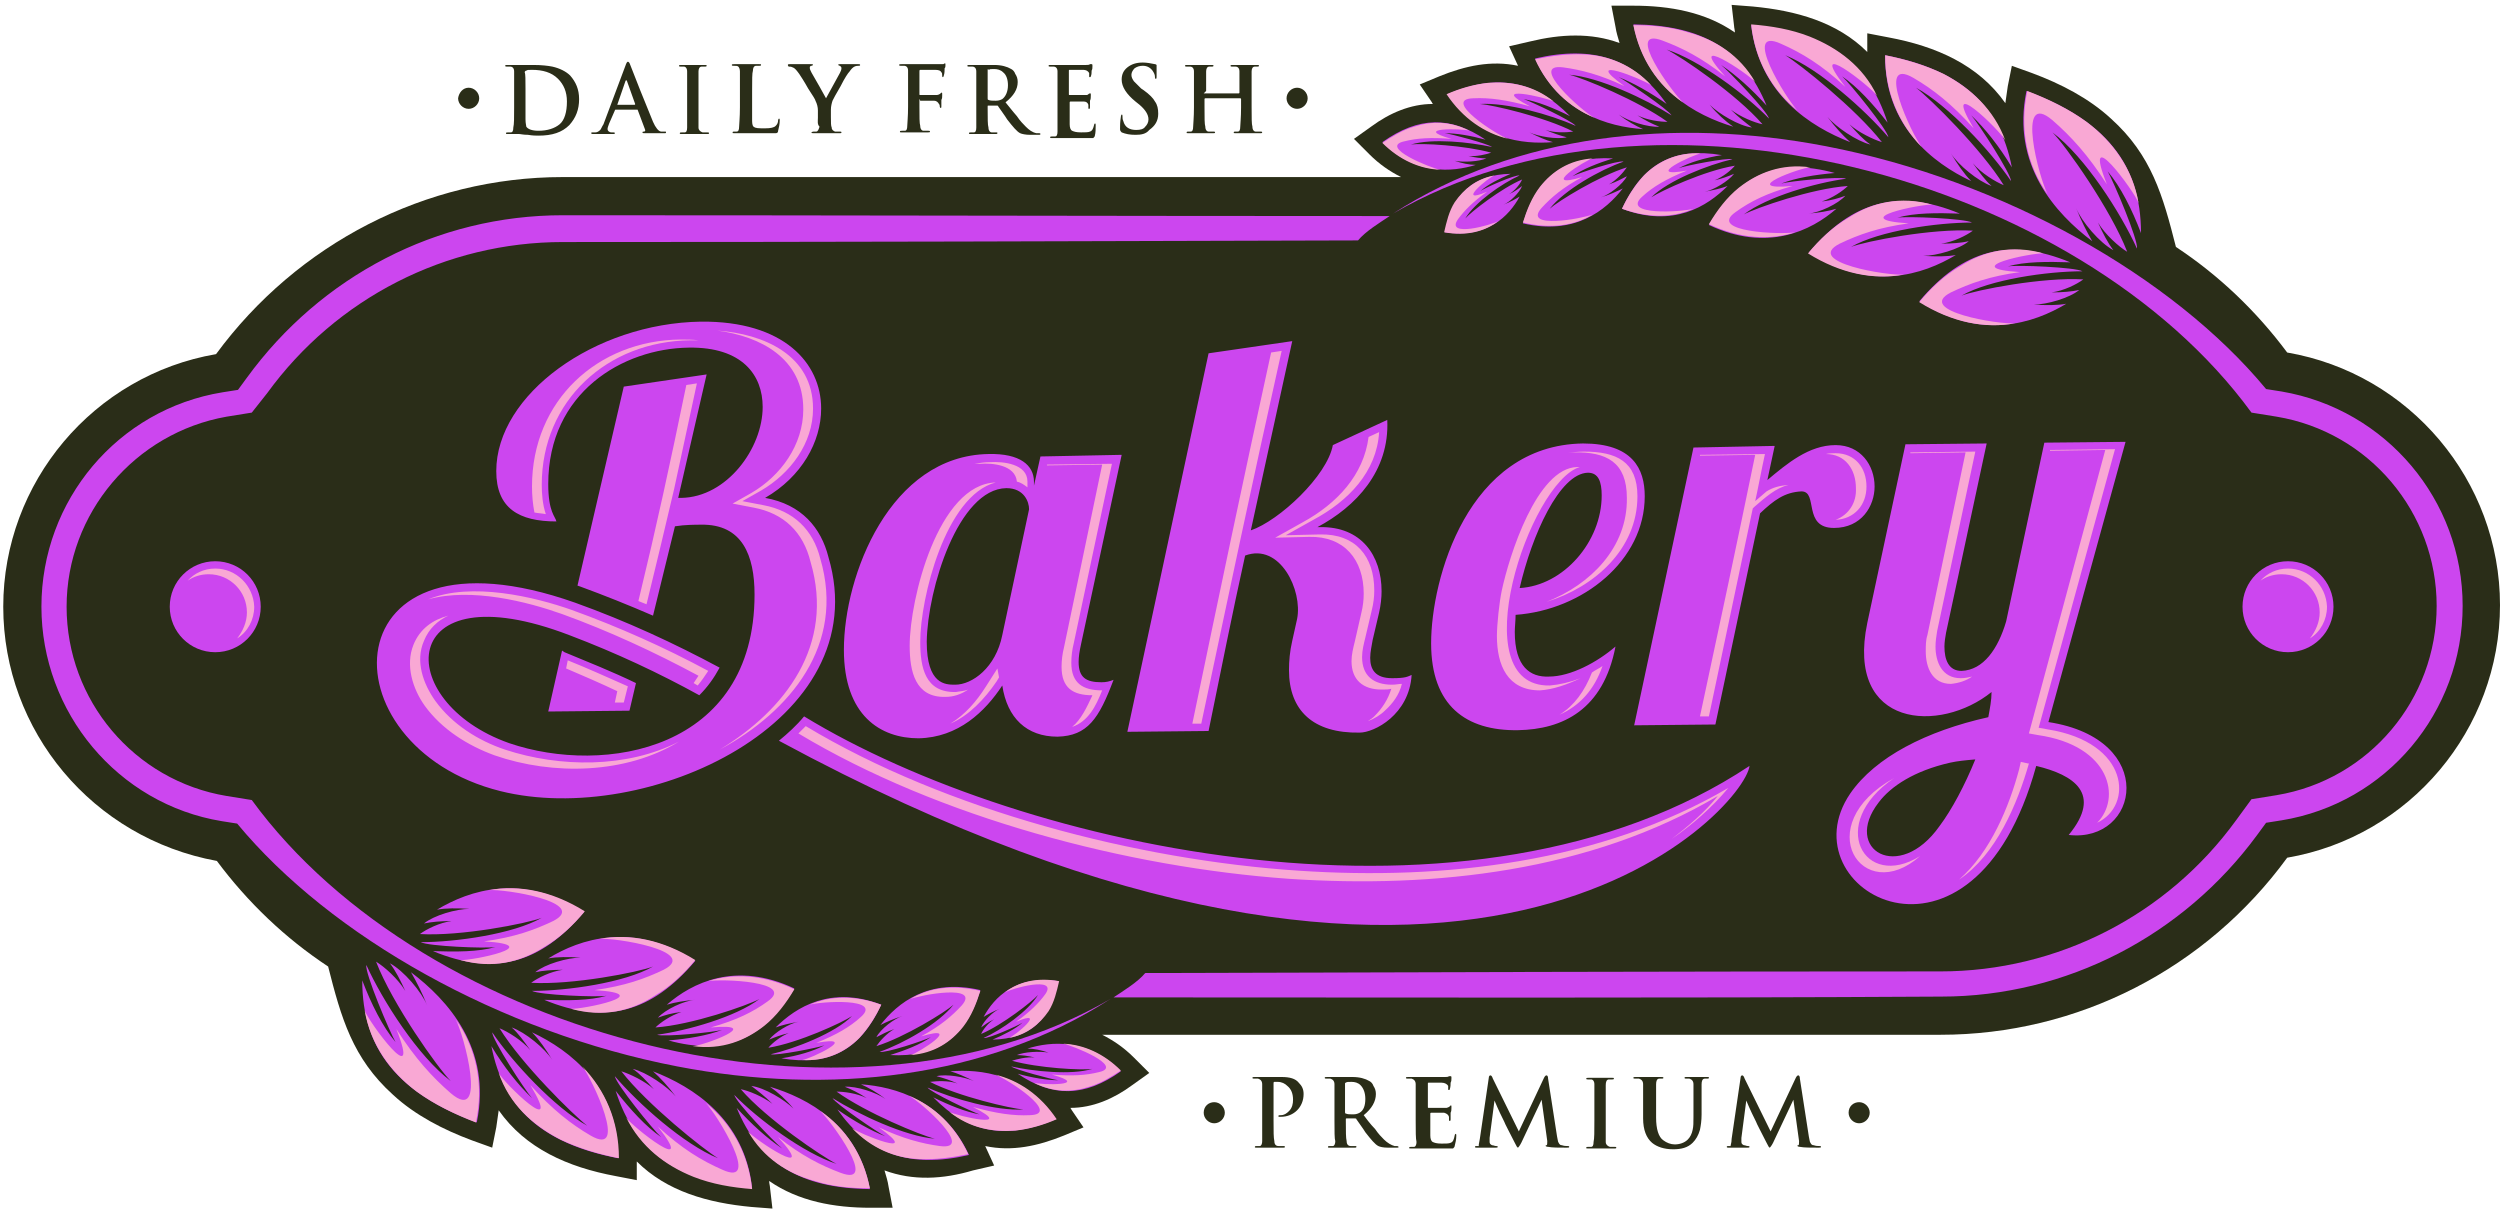 <?xml version="1.0" encoding="utf-8"?>
<!-- Generator: Adobe Illustrator 25.2.0, SVG Export Plug-In . SVG Version: 6.00 Build 0)  -->
<svg version="1.1" id="Layer_1" xmlns="http://www.w3.org/2000/svg" xmlns:xlink="http://www.w3.org/1999/xlink" x="0px" y="0px"
	 viewBox="0 0 307.8 149.4" style="enable-background:new 0 0 307.8 149.4;" xml:space="preserve">
<style type="text/css">
	.st0{fill-rule:evenodd;clip-rule:evenodd;fill:#2A2D18;}
	.st1{fill-rule:evenodd;clip-rule:evenodd;fill:#CC46EF;}
	.st2{fill-rule:evenodd;clip-rule:evenodd;fill:#F9A8D4;}
	.st3{fill:#2A2D18;}
</style>
<g>
	<path class="st0" d="M108.9,144.1c0.2,0.7,0.4,1.3,0.5,2l0.5,2.6l-2.7,0c-4.5,0-8.9-0.8-12.5-3.3c0,0.3,0.1,0.6,0.1,0.8l0.3,2.6
		l-2.6-0.2c-5.3-0.5-10.4-1.9-14.1-5.6l0,2.3l-2.6-0.5c-5.9-1.1-11.1-3.4-14.4-8.1c-0.1,0.7-0.2,1.4-0.3,2.1l-0.5,2.5l-2.5-0.9
		c-3.5-1.3-7-3.1-9.7-5.6c-5-4.5-6.4-9.5-8-15.8c-5.3-3.5-9.9-7.9-13.7-13C11.4,103.2,0.4,90,0.4,74.7c0-15.3,11.1-28.5,26.2-31.1
		c10-13.6,25.8-21.8,42.7-21.8c34.4,0,68.8,0,103.2,0c-1.4-0.7-2.7-1.6-3.9-2.8l-1.9-1.9l2.1-1.5c2.3-1.7,4.9-2.8,7.6-2.8
		c0-0.1-0.1-0.1-0.1-0.2l-1.5-2.2l2.4-1c3.2-1.3,6.4-2,9.7-1.3c0,0,0,0,0,0l-1.1-2.4l2.6-0.6c3.7-0.9,7.5-1.1,11,0.2
		c-0.2-0.7-0.4-1.3-0.5-2l-0.5-2.6l2.7,0c4.5,0,8.9,0.8,12.5,3.3c0-0.3-0.1-0.6-0.1-0.8l-0.3-2.6l2.6,0.2c5.3,0.5,10.4,1.9,14.1,5.6
		l0-2.3l2.6,0.5c5.9,1.1,11.1,3.4,14.4,8.1c0.1-0.7,0.2-1.4,0.3-2.1l0.5-2.5l2.5,0.9c3.5,1.3,7,3.1,9.7,5.6c5,4.5,6.4,9.5,8,15.8
		c5.3,3.5,9.9,7.9,13.7,13c15.1,2.6,26.2,15.8,26.2,31.1c0,15.3-11.1,28.5-26.2,31.1c-10,13.7-25.8,21.8-42.7,21.8
		c-34.4,0-68.8,0-103.2,0c1.4,0.7,2.7,1.6,3.9,2.8l1.9,1.9l-2.1,1.5c-2.3,1.7-4.9,2.8-7.6,2.8c0,0.1,0.1,0.1,0.1,0.2l1.5,2.2l-2.4,1
		c-3.2,1.3-6.4,2-9.7,1.3c0,0,0,0,0,0l1.1,2.4l-2.6,0.6C116.1,145.2,112.4,145.4,108.9,144.1"/>
	<path class="st1" d="M222.7,31.1c5.4-6.4,11.1-7.9,18.6-4.8c-2.8-0.1-5.6-0.1-7.7,0.5c1.2-0.2,8.3,0.1,9.2,0.6
		c-4.3,0-11.4,1-14.9,3c1.8-0.7,10-2.3,15-2c-0.8,0.6-2.4,1.4-3.9,1.6c1.3,0,2.5-0.1,3.4-0.3c-1.2,1-4,1.8-5.6,1.8
		c1.5,0.1,2.9,0.1,4-0.1C236.8,33.8,230.3,36,222.7,31.1 M210.4,27.7c3.8-6.3,8.6-8.3,15.5-6.4c-2.4,0.2-4.8,0.6-6.6,1.3
		c1-0.3,7.2-0.9,8-0.6c-3.7,0.5-9.7,2.2-12.6,4.4c1.5-0.8,8.4-3.2,12.8-3.5c-0.6,0.6-1.9,1.5-3.2,1.9c1.1-0.1,2.1-0.4,2.9-0.7
		c-0.9,1-3.2,2.1-4.6,2.2c1.3-0.1,2.5-0.3,3.5-0.6C223,28.4,217.6,31.1,210.4,27.7z M199.7,25.7c2.6-5.6,6.4-7.6,12.3-6.6
		c-2,0.3-4,0.9-5.3,1.6c0.8-0.3,5.9-1.3,6.6-1.1c-3,0.7-7.9,2.6-10,4.7c1.2-0.8,6.6-3.3,10.3-3.9c-0.5,0.6-1.5,1.4-2.5,1.8
		c0.9-0.2,1.7-0.5,2.4-0.8c-0.7,0.9-2.5,2-3.6,2.2c1.1-0.2,2-0.4,2.8-0.7C210.2,25.4,206,28.1,199.7,25.7z M187.5,27.5
		c1.8-5.9,5.3-8.3,11.1-8c-1.9,0.6-3.7,1.3-5,2.2c0.8-0.4,5.6-2,6.3-1.8c-2.9,1-7.3,3.5-9.1,5.8c1-0.9,6-4,9.5-5.1
		c-0.4,0.6-1.3,1.6-2.2,2.1c0.9-0.3,1.6-0.7,2.2-1c-0.5,1-2.2,2.3-3.2,2.6c1-0.3,1.9-0.7,2.7-1.1C197.7,25.9,193.9,29,187.5,27.5z
		 M177.9,28.6c1-4.8,3.5-7.1,8.1-7.2c-1.4,0.6-2.8,1.3-3.7,2.1c0.6-0.4,4.2-2,4.8-1.9c-2.2,1-5.5,3.3-6.7,5.3c0.7-0.8,4.4-3.7,7-4.8
		c-0.2,0.5-0.9,1.4-1.6,1.8c0.7-0.3,1.2-0.7,1.6-1c-0.3,0.8-1.5,2-2.3,2.3c0.8-0.3,1.5-0.7,2-1C185.8,26.6,183.1,29.4,177.9,28.6z
		 M170.2,17.5c4.5-3.2,8.4-3.2,12.7-0.3c-1.8-0.5-3.6-0.8-5-0.8c0.8,0.1,5.3,1.3,5.8,1.7c-2.7-0.6-7.4-1.1-10-0.3
		c1.3-0.2,6.7,0.1,9.9,1c-0.6,0.2-1.8,0.5-2.8,0.4c0.8,0.2,1.6,0.3,2.2,0.3c-0.9,0.4-2.8,0.5-3.9,0.3c0.9,0.3,1.8,0.5,2.6,0.5
		C178.8,21.2,174.3,21.6,170.2,17.5z M178.2,11.6c6.1-2.6,10.8-1.7,15.1,2.7c-2-1-4-1.8-5.7-2.1c0.9,0.3,6,2.7,6.4,3.3
		c-3.1-1.4-8.5-2.9-11.8-2.7c1.5,0.1,8,1.6,11.5,3.4c-0.8,0.1-2.2,0.2-3.4-0.2c0.9,0.4,1.8,0.7,2.6,0.9c-1.2,0.3-3.5-0.1-4.6-0.6
		c1,0.5,2.1,1,2.9,1.2C187.5,17.8,182,17.2,178.2,11.6z M189,7.2c7.3-1.7,12.3,0.1,16.2,5.6c-2-1.4-4.1-2.6-5.9-3.3
		c1,0.5,6.1,4,6.5,4.7c-3.2-2-8.9-4.7-12.6-5c1.7,0.4,8.5,3.2,12.1,5.8c-0.9,0-2.5-0.2-3.7-0.8c0.9,0.6,1.9,1.1,2.7,1.4
		c-1.4,0.1-3.9-0.7-5-1.5c1,0.8,2.1,1.4,3,1.8C198,15.6,192,13.9,189,7.2z M201.1,3c8.6,0.1,13.6,3.2,16.4,10c-1.8-2-3.8-3.8-5.6-5
		c1,0.8,5.7,5.7,5.9,6.6c-2.9-3-8.6-7.2-12.6-8.5c1.8,0.9,8.6,5.5,11.8,9.2c-1-0.2-2.7-0.9-3.9-1.8c0.9,0.9,1.8,1.6,2.6,2.2
		c-1.6-0.2-4.1-1.7-5.2-2.8c0.9,1.1,1.9,2,2.9,2.7C208.8,14.2,202.7,11,201.1,3z M215.6,3.1c9.2,0.8,14.4,4.5,16.8,12
		c-1.8-2.3-3.7-4.4-5.6-5.7c1,0.9,5.6,6.6,5.7,7.5c-2.9-3.4-8.5-8.4-12.7-10.1c1.8,1.1,8.7,6.6,11.9,10.7c-1-0.3-2.9-1.2-4-2.2
		c0.9,1,1.7,1.9,2.6,2.5c-1.7-0.4-4.3-2.2-5.3-3.4c0.9,1.2,1.9,2.3,2.8,3.1C222.9,15.6,216.6,11.6,215.6,3.1z M232.1,6.8
		c9.3,1.8,14.1,6.1,15.6,13.8c-1.5-2.5-3.3-4.8-5-6.4c0.9,1,4.9,7.2,4.9,8.1c-2.5-3.7-7.7-9.3-11.7-11.5c1.7,1.3,8.1,7.6,10.8,12
		c-1-0.4-2.8-1.5-3.8-2.7c0.8,1.1,1.5,2.1,2.3,2.8c-1.7-0.6-4.1-2.6-5-4c0.8,1.3,1.6,2.5,2.5,3.4C238,20.1,232,15.5,232.1,6.8z
		 M249.5,11.2c9.7,3.6,14.1,9,14.1,17.5c-1.1-2.9-2.5-5.7-4.1-7.6c0.7,1.2,3.8,8.5,3.6,9.5c-2-4.4-6.4-11.3-10.4-14.3
		c1.6,1.6,7.2,9.5,9.2,14.7c-1-0.6-2.7-2.1-3.6-3.6c0.6,1.3,1.2,2.5,1.9,3.4c-1.7-0.9-3.9-3.5-4.6-5.2c0.6,1.5,1.3,2.9,2,4.1
		C253.1,26.3,247.6,20.3,249.5,11.2z M236.3,37.1c5.4-6.4,11.1-7.9,18.6-4.8c-2.8-0.1-5.6-0.1-7.7,0.5c1.2-0.2,8.3,0.1,9.2,0.6
		c-4.3,0-11.4,1-14.9,3c1.8-0.7,10-2.3,15-2c-0.8,0.6-2.4,1.4-3.9,1.6c1.3,0,2.5-0.1,3.4-0.3c-1.2,1-4,1.8-5.6,1.8
		c1.5,0.1,2.9,0.1,4-0.1C250.4,39.8,243.9,42,236.3,37.1z"/>
	<path class="st2" d="M231.1,11.8c-0.7-1.1-8.9-7.5-3.9-1.1c-2.9-2.7-5.4-4.2-7.9-5.3c-5-2.3,0.7,6.9,2,8.2
		c-3.1-2.5-5.2-6.1-5.7-10.6c2.5,0.2,4.9,0.6,7.2,1.5C226.3,5.9,229.4,8.2,231.1,11.8 M216.1,10.1c-0.8-1-8.8-6.3-3.7-0.7
		c-2.9-2.3-5.3-3.5-7.7-4.4c-4.8-1.8,1.2,6.4,2.5,7.6c-3.1-2.1-5.3-5.4-6.1-9.5c2.3,0,4.6,0.2,6.8,0.9
		C211.2,4.9,214.2,6.8,216.1,10.1z M203.3,10.5c-0.9-0.7-8.9-3.9-3.3,0.1c-3-1.4-5.3-2-7.5-2.3c-4.5-0.6,2.4,5.5,3.8,6.2
		c-3.1-1.3-5.7-3.7-7.3-7.2c1.9-0.4,4-0.7,6-0.6C198,6.8,201,8,203.3,10.5z M191.3,12.5c-0.9-0.5-8.4-2.2-2.9,0.6
		c-2.9-0.8-5-1.1-7-1c-4,0.1,3,4.6,4.3,5c-2.9-0.7-5.6-2.5-7.6-5.5c1.6-0.7,3.3-1.2,5.1-1.4C186,10,188.8,10.5,191.3,12.5z
		 M180.9,16.1c-0.8-0.3-7.2-0.4-2.2,1c-2.5-0.2-4.2-0.1-5.8,0.3c-3.2,0.7,3.3,3.3,4.4,3.5c-2.5-0.1-5-1.2-7.1-3.3
		c1.2-0.8,2.5-1.6,3.9-2C176.2,14.9,178.6,14.9,180.9,16.1z M184,21.6c-0.7,0.2-4.9,3.7-0.9,2c-1.7,1.2-2.8,2.3-3.6,3.4
		c-1.6,2.3,4.2,0.7,5,0.2c-1.7,1.3-3.9,1.9-6.7,1.4c0.3-1.3,0.6-2.6,1.3-3.7C180.2,23.3,181.8,22,184,21.6z M196.1,19.5
		c-0.9,0.2-6.7,3.9-1.3,2.3c-2.4,1.3-3.8,2.5-5,3.8c-2.4,2.7,5.1,1.3,6.3,0.8c-2.3,1.4-5.2,1.8-8.6,1c0.5-1.6,1.1-3.1,2.1-4.4
		C191.1,21.1,193.2,19.7,196.1,19.5z M209.4,18.9c-0.9,0.1-7.3,3.1-1.7,2.1c-2.5,1-4.2,2-5.5,3.2c-2.7,2.4,5,1.9,6.3,1.5
		c-2.5,1.1-5.5,1.2-8.8,0c0.7-1.5,1.6-2.9,2.7-4.1C204.1,19.9,206.5,18.7,209.4,18.9z M222.9,20.6c-1.1,0-9.1,2.9-2.2,2.3
		c-3.2,0.9-5.2,1.9-7,3.2c-3.6,2.5,5.8,2.8,7.3,2.5c-3.1,1-6.8,0.8-10.6-1c1-1.7,2.2-3.3,3.7-4.5C216.4,21.3,219.3,20.1,222.9,20.6z
		 M237.9,25.2c-1.3-0.1-10.8,1.8-2.9,2.3c-3.7,0.5-6.2,1.4-8.5,2.5c-4.5,2.3,6.1,4,7.9,3.8c-3.7,0.7-7.8-0.1-11.8-2.6
		c1.4-1.7,3.1-3.3,5-4.4C230.5,24.9,234,24.1,237.9,25.2z M251.6,31.2c-1.3-0.1-10.8,1.8-2.9,2.3c-3.7,0.5-6.2,1.4-8.5,2.5
		c-4.5,2.3,6.1,4,7.9,3.8c-3.7,0.7-7.8-0.1-11.8-2.6c1.4-1.7,3.1-3.3,5-4.4C244.2,30.9,247.7,30.1,251.6,31.2z M263.3,25
		c-0.4-1.3-7.1-10.4-3.9-2.3c-2.3-3.6-4.4-5.9-6.7-7.9c-4.6-3.9-1.6,7.3-0.6,9.1c-2.5-3.5-3.5-7.9-2.5-12.7c2.6,1,5.1,2.2,7.3,3.8
		C260.1,17.4,262.6,20.8,263.3,25z M246.9,17.3c-0.6-1.2-8.1-8.5-3.9-1.5c-2.7-3-5-4.8-7.4-6.2c-4.8-2.8-0.2,7,1,8.5
		c-2.8-2.9-4.5-6.7-4.5-11.3c2.5,0.5,4.9,1.2,7.2,2.3C242.7,10.9,245.5,13.5,246.9,17.3z"/>
	<path class="st1" d="M69.2,80.1l-1.7,7.5l10-0.1l0.8-3.4c-2.9-1.4-5.9-2.6-8.8-3.8L69.2,80.1z M99,88.2
		c26.9,16.4,82.5,28.6,116.4,6.1c-0.6,5.3-34,43.1-119.5-3.1C97,90.3,98.1,89.3,99,88.2z M123.9,60.1c2.2,0,2.8,1.7,2.8,2.6
		l-3.3,15.5c-0.8,4-3.7,6.1-5.8,6.1c-1.2,0-3.5,0-3.5-5.3C114.2,72.5,118,60.2,123.9,60.1z M128.1,56.2l-0.8,3.6v-0.5
		c0-2-1.7-3.5-5.6-3.4c-12.1,0.2-17.8,14.9-17.8,24.1c0,8.1,4.5,10.9,9.2,10.9c4.9-0.1,8.2-3.3,10.3-6.5c0.6,4,3,6.3,6.8,6.3
		c3.7-0.1,5.1-2.2,6.9-7c-0.5,0.2-0.9,0.3-1.5,0.3c-1.9,0-2.8-0.6-2.8-2.5c0-0.6,0.1-1.3,0.3-2.2l5-23.3L128.1,56.2z M197.2,61
		c0,5.7-4.7,11.1-10.1,11.4c1.5-6.5,4.9-14.1,8.4-14.2C196.8,58.2,197.2,59.3,197.2,61z M186.5,77.8c0-0.6,0.1-1.4,0.1-2.1
		c8.3-0.6,15.9-6.7,15.9-14.6c0-3.4-1.5-6.5-7.6-6.5c-14.2,0.2-18.7,16.7-18.7,24.6c0,7.7,4.3,10.8,10.7,10.7
		c5.5-0.1,10.5-2.5,12-10.3c-2.2,1.9-5.5,3.7-8.2,3.7C188.4,83.4,186.5,82.1,186.5,77.8z M208.5,55.1l-7.3,34.2l10-0.1l5.5-26
		c1.7-1.6,3-2.6,5.1-2.7c2.1,0,0.1,4.5,4,4.5c3.4,0,5-2.7,5-5.1c0-2.6-1.7-5.1-4.8-5.1c-3.3,0-6,2.3-8.4,4.3l0.9-4.2L208.5,55.1z
		 M243.2,93.5c-1.3,3.2-2.9,6.2-4.4,8.2c-5,7.1-12,2.9-7.5-2.9c1.5-2,4.4-3.9,8.8-4.9C241,93.7,242,93.6,243.2,93.5z M234.6,54.7
		l-4.7,22c-2.7,13,9,13.6,15.3,8.5c0,1-0.2,2-0.4,3.1c-7.6,1.7-13.9,4.9-17,9.4c-8.1,11.9,15.1,25,22.9-3.4c4.6,1.1,8.2,3.4,4,8.5
		c8.7,1,11.1-11.8-2.5-13.9l9.5-34.5l-10,0.1l-4.7,22c-1,3.4-2.8,6-5.5,6.1c-1.6,0-2.1-1.4-2.1-3c0-0.5,0.1-1.2,0.2-1.7l5-23.3
		L234.6,54.7z M170.8,51.7c0.3,6.3-3.9,10.7-8.6,13.2l0.3,0c5.1-0.1,7.6,3.5,7.6,7.9c0,0.8-0.1,1.7-0.3,2.6l-0.8,3.4
		c-0.1,0.7-0.3,1.4-0.3,2.2c0,1.4,0.6,2.5,2.7,2.5c1.7,0,1.9-0.2,2.4-0.4c-0.3,4.9-4.6,7.1-6.4,7.1c-5.7,0.1-8.7-2.7-8.7-7.7
		c0-1.1,0.1-2.3,0.4-3.6l0.6-2.7c0.7-3.5-2.1-9.4-6.4-7.8c-1.6,7.2-3,14.3-4.5,21.6l-10,0.1l10-46.6l10.3-1.5l-5.1,23.3
		c3.5-1.2,9.4-6.7,10.1-10.5L170.8,51.7z M76.8,47.6l-5.7,24.5l0.3,0.1c3,1.1,6,2.3,9,3.6l2.7-11c1.2-0.2,2.6-0.2,3.2-0.2
		c5.1-0.1,6.6,3.8,6.6,8.6c0,19.2-18.5,22.3-30.2,18.3C48.2,86.4,48.7,70,70.1,78.2c5.8,2.2,11.1,4.7,16,7.4c1-1,1.8-2.1,2.5-3.4
		c-5.6-3-11.4-5.7-17.8-8c-30.3-10.7-31.2,17.7-9.2,23.2c18,4.5,46.4-8.5,40.4-28.8c-0.9-3.6-3.3-6.5-7.8-7.3
		c4.5-2.6,6.9-6.9,6.9-11c0-5.6-4.6-10.8-14.8-10.7c-13.1,0.2-25.2,9-25.2,18.4c0,4.6,2.8,6.2,7.4,6.2c-0.1-0.6-1-1.1-1-4.6
		c0-11.3,9.2-16.7,17.3-16.8c6.6-0.1,9.1,3.4,9.1,7.3c0,5.1-4.4,11.1-10,11.2l-0.4,0L87,46.1L76.8,47.6z"/>
	<path class="st2" d="M69.9,81.3l-0.2,1c2.1,0.9,4.2,1.8,6.3,2.8l-0.3,1.4l1.1,0l0.5-2C74.8,83.4,72.4,82.3,69.9,81.3 M99.2,89.4
		c-0.3,0.3-0.6,0.6-0.9,0.9c17.3,10.4,40.6,16.5,60.4,17.9c17.9,1.2,37.1-0.9,52.8-10.2c-1.6,2-3.6,3.7-5.7,5.3c2.5-1.7,5-3.9,7-6.3
		c-15.7,9.2-35,11.4-52.9,10.2C140.1,105.9,116.5,99.8,99.2,89.4z M132,89.5c2-0.7,2.9-2.5,3.7-4.5c-2.4,0-3.8-0.9-3.8-3.4
		c0-0.8,0.1-1.6,0.3-2.4l4.7-22.1l-8,0.1l0,0.1l6.8-0.1l-4.7,22.5c-0.2,0.8-0.3,1.6-0.3,2.4c0,2.6,1.4,3.5,3.8,3.5
		C133.8,87.1,133.1,88.6,132,89.5z M117,89.1c2.3-1,4.2-3,5.7-5.2l0.3-0.5l-0.2-1.1l-1.4,2.2C120.2,86.4,118.8,88,117,89.1z
		 M125.2,59.3c0.5,0.1,0.9,0.4,1.3,0.7v-0.7c0-2.2-3-2.5-4.6-2.4c-0.7,0-1.3,0.1-1.9,0.2c0.2,0,0.5,0,0.7,0
		C122.1,57,125,57.2,125.2,59.3z M119.2,84.9c-0.5,0.2-1,0.2-1.5,0.3c-3.8,0.1-4.4-3-4.4-6.2c0-5.3,3.1-18,9.3-19.6
		c-7.1,0.2-10.6,14.4-10.6,20.1c0,3.2,0.7,6.4,4.4,6.3C117.4,85.8,118.3,85.5,119.2,84.9z M190.4,74.1c5.9-1.8,11.2-6.5,11.2-13
		c0-4.3-2.6-5.5-6.6-5.5c-0.7,0-1.3,0.1-2,0.1c0.2,0,0.5,0,0.7,0c4.1-0.1,6.6,1.2,6.6,5.6C200.4,67.4,195.8,72,190.4,74.1z
		 M194.6,83.5c-1.3,0.5-2.6,0.8-3.8,0.9c-10.9,0.2-2.5-25,3.7-26.9c-0.1,0-0.2,0-0.3,0c-5,0.1-8.4,11-9.3,15.2
		c-0.3,1.4-0.6,4.2-0.6,5.6c0,3.6,1.3,6.7,5.3,6.7C191.2,84.9,192.9,84.3,194.6,83.5z M197.3,82c-0.4,0.3-0.9,0.5-1.3,0.8
		c-0.9,2.3-2.2,4.1-4,5.2C194.5,86.9,196.3,84.9,197.3,82z M226,64c2.3-0.1,3.8-1.8,3.8-4.1c0-2.3-1.4-4.1-3.8-4.1
		c-0.4,0-0.8,0-1.2,0.1c2.4,0,3.7,1.9,3.7,4.2C228.6,61.9,227.6,63.4,226,64z M209.3,56l0,0.1l6.8-0.1c-2.2,10.7-4.5,21.5-6.8,32.2
		l1.1,0l5.4-25.6l0.2-0.2c1.4-1.2,2.6-2.3,4.2-2.7c-1.1,0.1-1.9,0.3-2.7,0.8l-1.4,1.2c0.3-1.3,0.8-4,1.2-5.8L209.3,56z M236.4,105.4
		c-6.9,4.3-11.5-4-3.2-9.6C222.7,101.6,229.3,111.7,236.4,105.4z M241.2,108.3c4.6-3.1,7.2-9.4,8.6-14.3l-0.1,0l-0.9-0.2l-0.2,0.9
		C247.4,99.2,245.1,104.9,241.2,108.3z M242.8,83.3c-0.4,0.1-0.9,0.2-1.4,0.2c-2.3,0-3.1-2-3.1-3.9c0-0.6,0.1-1.3,0.2-1.9l4.7-22.1
		l-8,0.1l0,0.1l6.8-0.1l-4.7,22.5c-0.2,0.6-0.2,1.3-0.2,2c0,2,0.8,4,3.1,4C241.2,84.1,242.1,83.8,242.8,83.3z M258.2,101.3
		c4.5-2.1,4-9.9-6.1-11.5l-1.1-0.2l9.4-34.3l-8,0.1l0,0.1l6.8-0.1l-9.4,34.9l1.1,0.2C259.9,91.8,261.2,98.3,258.2,101.3z
		 M169.8,53.2l-1.3,0.6c-0.6,4.7-3.9,8.2-8.1,10.5l-3.4,1.9l4.2-0.1c4.3-0.1,6.7,2.8,6.7,7c0,0.8-0.1,1.6-0.3,2.4l-0.8,3.5
		c-0.2,0.8-0.4,1.6-0.4,2.4c0,2.3,1.4,3.5,3.7,3.5c0.5,0,0.9,0,1.2-0.1c-0.4,1.3-1.1,2.4-2.1,3.4c-0.2,0.2-0.5,0.4-0.8,0.6
		c0.8-0.3,1.6-0.8,2.1-1.3c1-0.9,1.8-2,2.1-3.3c-0.4,0-0.7,0.1-1.2,0.1c-2.3,0-3.7-1.1-3.7-3.4c0-0.8,0.2-1.6,0.4-2.4l0.8-3.4
		c0.2-0.8,0.3-1.6,0.3-2.4c0-4.2-2.3-7-6.7-6.9l-4.2,0.1l3.4-1.9C166,61.7,169.5,58.1,169.8,53.2z M88.6,92.3
		c8.7-4.7,15.5-12.9,12.4-23.5c-0.9-3.6-3.3-5.9-7-6.6l-2.6-0.5l2.3-1.3c3.6-2.1,6.4-5.8,6.4-10.1c0-6.6-6.1-9.2-11.8-9.6
		c5.3,0.7,10.6,3.4,10.6,9.7c0,4.4-2.8,8.2-6.4,10.3L90.2,62l2.6,0.5c3.7,0.7,6.1,3,7,6.7C102.8,79.4,96.7,87.4,88.6,92.3z
		 M85.4,84.1l0.5,0.3c0.5-0.6,0.9-1.2,1.3-1.8c-5.4-2.9-11-5.4-16.8-7.5c-4.5-1.6-12.4-3.5-17.7-1.3c5.3-1.5,12.3,0.3,16.5,1.8
		c5.8,2.1,11.4,4.7,16.8,7.6C85.8,83.5,85.6,83.8,85.4,84.1z M83.6,91.3c-6.4,3.3-14.7,3.2-21.4,1c-3.3-1.1-6.5-3.1-8.6-6
		c-1.5-2.1-2.5-4.9-1.4-7.4c0.6-1.5,1.7-2.5,3-3.1c-1.9,0.5-3.5,1.6-4.3,3.6c-1,2.5-0.1,5.4,1.4,7.5c2.1,2.9,5.3,4.9,8.6,6.1
		C68.1,95.5,77.1,95.3,83.6,91.3z M78.6,74l1,0.4c1.2-4.9,2.3-9.5,3.4-14.2l2.8-13l-1.3,0.2C82.5,57.1,80.9,64.5,78.6,74z
		 M147.9,89.1l-1.1,0c3.2-15.4,6.3-30.2,9.7-45.7l1.3-0.2C154,60.2,151.4,72.6,147.9,89.1z M67.2,63.3
		C67.2,63.3,67.2,63.2,67.2,63.3c-0.4-1.2-0.5-2.5-0.5-3.6c0-10.4,8.1-17.7,18.3-17.8c0.3,0,0.6,0,1,0c-0.7-0.1-1.5-0.1-2.2-0.1
		c-10.2,0.1-18.3,7.5-18.3,18.1c0,1.1,0.1,2.2,0.3,3.2C66.3,63.2,66.7,63.2,67.2,63.3z"/>
	<path class="st1" d="M85.6,118.3c-5.4,6.4-11.1,7.9-18.6,4.8c2.8,0.1,5.6,0.1,7.7-0.5c-1.2,0.2-8.3-0.1-9.2-0.6
		c4.3,0,11.4-1,14.9-3c-1.8,0.7-10,2.3-15,2c0.8-0.6,2.4-1.4,3.9-1.6c-1.3,0-2.5,0.1-3.4,0.3c1.2-1,4-1.8,5.6-1.8
		c-1.5-0.1-2.9-0.1-4,0.1C71.4,115.6,77.9,113.4,85.6,118.3 M97.8,121.7c-3.8,6.3-8.6,8.3-15.5,6.4c2.4-0.2,4.8-0.6,6.6-1.3
		c-1,0.3-7.2,0.9-8,0.6c3.7-0.5,9.7-2.2,12.6-4.4c-1.5,0.8-8.4,3.2-12.8,3.5c0.6-0.6,1.9-1.5,3.2-1.9c-1.1,0.1-2.1,0.4-2.9,0.7
		c0.9-1,3.2-2.1,4.6-2.2c-1.3,0.1-2.5,0.3-3.5,0.6C85.2,121,90.6,118.3,97.8,121.7z M108.5,123.7c-2.6,5.6-6.4,7.6-12.3,6.6
		c2-0.3,4-0.9,5.3-1.6c-0.8,0.3-5.9,1.3-6.6,1.1c3-0.7,7.9-2.6,10-4.7c-1.2,0.8-6.6,3.3-10.3,3.9c0.5-0.6,1.5-1.4,2.5-1.8
		c-0.9,0.2-1.7,0.5-2.4,0.8c0.7-0.9,2.5-2,3.6-2.2c-1.1,0.2-2,0.4-2.8,0.7C98,124,102.3,121.3,108.5,123.7z M120.7,121.9
		c-1.8,5.9-5.3,8.3-11.1,8c1.9-0.6,3.7-1.3,5-2.2c-0.8,0.4-5.6,2-6.3,1.8c2.9-1,7.3-3.5,9.1-5.8c-1,0.9-6,4-9.5,5.1
		c0.4-0.6,1.3-1.6,2.2-2.1c-0.9,0.3-1.6,0.7-2.2,1c0.5-1,2.2-2.3,3.2-2.6c-1,0.3-1.9,0.7-2.7,1.1
		C110.5,123.5,114.3,120.4,120.7,121.9z M130.3,120.8c-1,4.8-3.5,7.1-8.1,7.2c1.4-0.6,2.8-1.3,3.7-2.1c-0.6,0.4-4.2,2-4.8,1.9
		c2.2-1,5.5-3.3,6.7-5.3c-0.7,0.8-4.4,3.7-7,4.8c0.2-0.5,0.9-1.4,1.6-1.8c-0.7,0.3-1.2,0.7-1.6,1c0.3-0.8,1.5-2,2.3-2.3
		c-0.8,0.3-1.5,0.7-2,1C122.4,122.8,125.1,120,130.3,120.8z M138,131.9c-4.5,3.2-8.4,3.2-12.7,0.3c1.8,0.5,3.6,0.8,5,0.8
		c-0.8-0.1-5.3-1.3-5.8-1.7c2.7,0.6,7.4,1.1,10,0.3c-1.3,0.2-6.7-0.1-9.9-1c0.6-0.2,1.8-0.5,2.8-0.4c-0.8-0.2-1.6-0.3-2.2-0.3
		c0.9-0.4,2.8-0.5,3.9-0.3c-0.9-0.3-1.8-0.5-2.6-0.5C129.4,128.2,133.9,127.8,138,131.9z M130,137.8c-6.1,2.6-10.8,1.7-15.1-2.7
		c2,1,4,1.8,5.7,2.1c-0.9-0.3-6-2.7-6.4-3.3c3.1,1.4,8.5,2.9,11.8,2.7c-1.5-0.1-8-1.6-11.5-3.4c0.8-0.1,2.2-0.2,3.4,0.2
		c-0.9-0.4-1.8-0.7-2.6-0.9c1.2-0.3,3.5,0.1,4.6,0.6c-1-0.5-2.1-1-2.9-1.2C120.7,131.6,126.2,132.2,130,137.8z M119.3,142.2
		c-7.3,1.7-12.3-0.1-16.2-5.6c2,1.4,4.1,2.6,5.9,3.3c-1-0.5-6.1-4-6.5-4.7c3.2,2,8.9,4.7,12.6,5c-1.7-0.4-8.5-3.2-12.1-5.8
		c0.9,0,2.5,0.2,3.7,0.8c-0.9-0.6-1.9-1.1-2.7-1.4c1.4-0.1,3.9,0.7,5,1.5c-1-0.8-2.1-1.4-3-1.8C110.2,133.8,116.2,135.5,119.3,142.2
		z M107.1,146.4c-8.6-0.1-13.6-3.2-16.4-10c1.8,2,3.8,3.8,5.6,5c-1-0.8-5.7-5.7-5.9-6.6c2.9,3,8.6,7.2,12.6,8.5
		c-1.8-0.9-8.6-5.5-11.8-9.2c1,0.2,2.7,0.9,3.9,1.8c-0.9-0.9-1.8-1.6-2.6-2.2c1.6,0.2,4.1,1.7,5.2,2.8c-0.9-1.1-1.9-2-2.9-2.7
		C99.4,135.2,105.6,138.4,107.1,146.4z M92.6,146.3c-9.2-0.8-14.4-4.5-16.8-12c1.8,2.3,3.7,4.4,5.6,5.7c-1-0.9-5.6-6.6-5.7-7.5
		c2.9,3.4,8.5,8.4,12.7,10.1c-1.8-1.1-8.7-6.6-11.9-10.7c1,0.3,2.9,1.2,4,2.2c-0.9-1-1.7-1.9-2.6-2.5c1.7,0.4,4.3,2.2,5.3,3.4
		c-0.9-1.2-1.9-2.3-2.8-3.1C85.3,133.8,91.7,137.8,92.6,146.3z M76.1,142.6c-9.3-1.8-14.1-6.1-15.6-13.8c1.5,2.5,3.3,4.8,5,6.4
		c-0.9-1-4.9-7.2-4.9-8.1c2.5,3.7,7.7,9.3,11.7,11.5c-1.7-1.3-8.1-7.6-10.8-12c1,0.4,2.8,1.5,3.8,2.7c-0.8-1.1-1.5-2.1-2.3-2.8
		c1.7,0.6,4.1,2.6,5,4c-0.8-1.3-1.6-2.5-2.5-3.4C70.2,129.3,76.2,133.9,76.1,142.6z M58.7,138.2c-9.7-3.6-14.1-9-14.1-17.5
		c1.1,2.9,2.5,5.7,4.1,7.6c-0.7-1.2-3.8-8.5-3.6-9.5c2,4.4,6.4,11.3,10.4,14.3c-1.6-1.6-7.2-9.5-9.2-14.7c1,0.6,2.7,2.1,3.6,3.6
		c-0.6-1.3-1.2-2.5-1.9-3.4c1.7,0.9,3.9,3.5,4.6,5.2c-0.6-1.5-1.3-2.9-2-4.1C55.1,123.1,60.6,129.1,58.7,138.2z M71.9,112.3
		c-5.4,6.4-11.1,7.9-18.6,4.8c2.8,0.1,5.6,0.1,7.7-0.5c-1.2,0.2-8.3-0.1-9.2-0.6c4.3,0,11.4-1,14.9-3c-1.8,0.7-10,2.3-15,2
		c0.8-0.6,2.4-1.4,3.9-1.6c-1.3,0-2.5,0.1-3.4,0.3c1.2-1,4-1.8,5.6-1.8c-1.5-0.1-2.9-0.1-4,0.1C57.8,109.6,64.3,107.4,71.9,112.3z"
		/>
	<path class="st2" d="M77.1,137.6c0.7,1.1,8.9,7.5,3.9,1.1c2.9,2.7,5.4,4.2,7.9,5.3c5,2.3-0.7-6.9-2-8.2c3.1,2.5,5.2,6.1,5.7,10.6
		c-2.5-0.2-4.9-0.6-7.2-1.5C81.9,143.5,78.9,141.2,77.1,137.6 M92.1,139.3c0.8,1,8.8,6.3,3.7,0.7c2.9,2.3,5.3,3.5,7.7,4.4
		c4.8,1.8-1.2-6.4-2.5-7.6c3.1,2.1,5.3,5.4,6.1,9.5c-2.3,0-4.6-0.2-6.8-0.9C97,144.5,94,142.6,92.1,139.3z M104.9,138.9
		c0.9,0.7,8.9,3.9,3.3-0.1c3,1.4,5.3,2,7.5,2.3c4.5,0.6-2.4-5.5-3.8-6.2c3.1,1.3,5.7,3.7,7.3,7.2c-1.9,0.4-4,0.7-6,0.6
		C110.2,142.6,107.3,141.4,104.9,138.9z M116.9,136.9c0.9,0.5,8.4,2.2,2.9-0.6c2.9,0.8,5,1.1,7,1c4-0.1-3-4.6-4.3-5
		c2.9,0.7,5.6,2.5,7.6,5.5c-1.6,0.7-3.3,1.2-5.1,1.4C122.2,139.4,119.4,138.9,116.9,136.9z M127.3,133.3c0.8,0.3,7.2,0.4,2.2-1
		c2.5,0.2,4.2,0.1,5.8-0.3c3.2-0.7-3.3-3.3-4.4-3.5c2.5,0.1,5,1.2,7.1,3.3c-1.2,0.8-2.5,1.6-3.9,2
		C132,134.5,129.6,134.5,127.3,133.3z M124.2,127.8c0.7-0.2,4.9-3.7,0.9-2c1.7-1.2,2.8-2.3,3.6-3.4c1.6-2.3-4.2-0.7-5-0.2
		c1.7-1.3,3.9-1.9,6.7-1.4c-0.3,1.3-0.6,2.6-1.3,3.7C128,126.1,126.4,127.4,124.2,127.8z M112.1,129.9c0.9-0.2,6.7-3.9,1.3-2.3
		c2.4-1.3,3.8-2.5,5-3.8c2.4-2.7-5.1-1.3-6.3-0.8c2.3-1.4,5.2-1.8,8.6-1c-0.5,1.6-1.1,3.1-2.1,4.4
		C117.1,128.3,115,129.7,112.1,129.9z M98.8,130.5c0.9-0.1,7.3-3.1,1.7-2.1c2.5-1,4.2-2,5.5-3.2c2.7-2.4-5-1.9-6.3-1.5
		c2.5-1.1,5.5-1.2,8.8,0c-0.7,1.5-1.6,2.9-2.7,4.1C104.1,129.5,101.7,130.7,98.8,130.5z M85.3,128.8c1.1,0,9.1-2.9,2.2-2.3
		c3.2-0.9,5.2-1.9,7-3.2c3.6-2.5-5.8-2.8-7.3-2.5c3.1-1,6.8-0.8,10.6,1c-1,1.7-2.2,3.3-3.7,4.5C91.8,128.1,88.9,129.3,85.3,128.8z
		 M70.3,124.2c1.3,0.1,10.8-1.8,2.9-2.3c3.7-0.5,6.2-1.4,8.5-2.5c4.5-2.3-6.1-4-7.9-3.8c3.7-0.7,7.8,0.1,11.8,2.6
		c-1.4,1.7-3.1,3.3-5,4.4C77.7,124.5,74.2,125.3,70.3,124.2z M56.7,118.2c1.3,0.1,10.8-1.8,2.9-2.3c3.7-0.5,6.2-1.4,8.5-2.5
		c4.5-2.3-6.1-4-7.9-3.8c3.7-0.7,7.8,0.1,11.8,2.6c-1.4,1.7-3.1,3.3-5,4.4C64,118.5,60.6,119.3,56.7,118.2z M44.9,124.4
		c0.4,1.3,7.1,10.4,3.9,2.3c2.3,3.6,4.4,5.9,6.7,7.9c4.6,3.9,1.6-7.3,0.6-9.1c2.5,3.5,3.5,7.9,2.5,12.7c-2.6-1-5.1-2.2-7.3-3.8
		C48.1,132,45.6,128.6,44.9,124.4z M61.4,132.1c0.6,1.2,8.1,8.5,3.9,1.5c2.7,3,5,4.8,7.4,6.2c4.8,2.8,0.2-7-1-8.5
		c2.8,2.9,4.5,6.7,4.5,11.3c-2.5-0.5-4.9-1.2-7.2-2.3C65.5,138.5,62.7,135.9,61.4,132.1z"/>
	<path class="st1" d="M171.1,26.6c-1.2,0.8-3,1.9-3.9,3c-32.5,0.1-65.2,0.2-97.9,0.2c-14.4,0-27.9,6.9-36.4,18.6L31,50.8l-3.1,0.5
		C16.6,53.3,8.2,63.2,8.2,74.7c0,11.5,8.3,21.4,19.7,23.3l3.1,0.5c21.3,29.2,73.7,43.1,105.7,24.5c-15.2,9.8-34.6,11.9-53.3,8.3
		c-21.8-4.2-42.7-16-54.2-29.9l-1.9-0.3C14.5,99,5.1,87.7,5.1,74.7c0-13.1,9.4-24.3,22.3-26.4l1.9-0.3l1.1-1.5
		C39.5,34,53.8,26.5,69.3,26.5C103.2,26.5,137.1,26.6,171.1,26.6 M139.3,122.8h-2.2c1.2-0.8,3-1.9,3.9-3c32.5-0.1,65.2-0.2,97.9-0.2
		c14.4,0,27.9-6.9,36.4-18.6l1.9-2.6l3.1-0.5c11.4-1.9,19.7-11.8,19.7-23.3c0-11.5-8.3-21.4-19.7-23.3l-3.1-0.5
		c-21.3-29.2-73.7-43.1-105.7-24.5c15.2-9.8,34.6-11.9,53.3-8.3c21.8,4.2,42.7,16,54.2,29.9l1.9,0.3c12.9,2.2,22.3,13.4,22.3,26.4
		c0,13.1-9.4,24.3-22.3,26.4l-1.9,0.3l-1.1,1.5c-9.1,12.4-23.5,19.9-38.9,19.9C205.7,122.9,172.5,122.8,139.3,122.8z"/>
	<path class="st1" d="M281.7,69.1c3.1,0,5.6,2.5,5.6,5.6c0,3.1-2.5,5.6-5.6,5.6c-3.1,0-5.6-2.5-5.6-5.6
		C276.1,71.6,278.6,69.1,281.7,69.1 M26.5,69.1c3.1,0,5.6,2.5,5.6,5.6c0,3.1-2.5,5.6-5.6,5.6c-3.1,0-5.6-2.5-5.6-5.6
		C20.9,71.6,23.4,69.1,26.5,69.1z"/>
	<path class="st2" d="M281.7,70c-1.4,0-2.6,0.6-3.4,1.5c0.7-0.5,1.6-0.8,2.6-0.8c2.6,0,4.7,2.1,4.7,4.7c0,1.2-0.5,2.3-1.2,3.2
		c1.3-0.8,2.1-2.3,2.1-3.9C286.4,72.1,284.3,70,281.7,70 M26.5,70c-1.4,0-2.6,0.6-3.4,1.5c0.7-0.5,1.6-0.8,2.6-0.8
		c2.6,0,4.7,2.1,4.7,4.7c0,1.2-0.5,2.3-1.2,3.2c1.3-0.8,2.1-2.3,2.1-3.9C31.2,72.1,29.1,70,26.5,70z"/>
	<path class="st3" d="M148.2,11.5h4.3c0,0,0.1,0,0.1-0.1v-0.2c0-1.4,0-2.2,0-2.4c0-0.4-0.2-0.6-0.5-0.6c-0.1,0-0.3,0-0.4,0
		c-0.1,0-0.2,0-0.2-0.1c0-0.1,0.1-0.1,0.2-0.1c0.2,0,0.5,0,0.9,0c0.4,0,0.6,0,0.7,0c0.1,0,0.3,0,0.7,0c0.4,0,0.6,0,0.8,0
		c0.2,0,0.2,0,0.2,0.1c0,0.1-0.1,0.1-0.2,0.1c-0.1,0-0.2,0-0.3,0c-0.3,0-0.4,0.3-0.4,0.6c0,0.2,0,1.1,0,2.4v2c0,1.3,0,2.1,0.1,2.4
		c0,0.4,0.2,0.6,0.4,0.6c0.2,0,0.4,0,0.6,0c0.1,0,0.2,0,0.2,0.1c0,0.1-0.1,0.1-0.2,0.1c-0.3,0-0.6,0-1,0c-0.4,0-0.7,0-0.7,0
		c-0.1,0-0.3,0-0.6,0c-0.4,0-0.6,0-0.8,0c-0.2,0-0.2,0-0.2-0.1c0-0.1,0.1-0.1,0.2-0.1c0.1,0,0.2,0,0.3,0c0.2,0,0.3-0.2,0.3-0.6
		c0-0.3,0.1-1.1,0.1-2.4v-1c0,0,0-0.1-0.1-0.1h-4.3c0,0-0.1,0-0.1,0.1v1c0,1.3,0,2.1,0.1,2.4c0,0.4,0.2,0.6,0.4,0.6
		c0.2,0,0.4,0,0.6,0c0.1,0,0.2,0,0.2,0.1c0,0.1-0.1,0.1-0.2,0.1c-0.3,0-0.6,0-1,0c-0.4,0-0.7,0-0.7,0c-0.1,0-0.3,0-0.6,0
		c-0.4,0-0.6,0-0.8,0c-0.2,0-0.2,0-0.2-0.1c0-0.1,0.1-0.1,0.2-0.1c0.1,0,0.2,0,0.3,0c0.2,0,0.3-0.2,0.3-0.6c0-0.3,0.1-1.1,0.1-2.4
		v-2c0-1.4,0-2.2,0-2.4c0-0.4-0.2-0.6-0.5-0.6c-0.1,0-0.3,0-0.4,0c-0.1,0-0.2,0-0.2-0.1c0-0.1,0.1-0.1,0.2-0.1c0.2,0,0.5,0,0.9,0
		c0.4,0,0.6,0,0.7,0c0.1,0,0.3,0,0.7,0c0.4,0,0.6,0,0.8,0c0.2,0,0.2,0,0.2,0.1c0,0.1-0.1,0.1-0.2,0.1c-0.1,0-0.2,0-0.3,0
		c-0.3,0-0.4,0.3-0.4,0.6c0,0.2,0,1.1,0,2.4L148.2,11.5C148.1,11.5,148.2,11.5,148.2,11.5 M139.8,16.6c-0.7,0-1.2-0.1-1.7-0.3
		c-0.1-0.1-0.2-0.2-0.2-0.4c0-0.4,0-0.9,0.1-1.5c0-0.2,0.1-0.3,0.1-0.3c0.1,0,0.1,0.1,0.1,0.2c0,0.2,0,0.4,0.1,0.6
		c0.2,0.8,0.8,1.1,1.6,1.1c0.5,0,0.9-0.1,1.1-0.4c0.2-0.2,0.4-0.5,0.4-0.9c0-0.6-0.4-1.2-1.1-1.8l-0.5-0.4c-1.1-0.9-1.7-1.8-1.7-2.7
		c0-0.6,0.2-1.1,0.7-1.5c0.5-0.4,1.1-0.6,1.9-0.6c0.5,0,1,0.1,1.5,0.2c0.1,0,0.2,0.1,0.2,0.1c0,0,0,0.1,0,0.4c0,0.3,0,0.6,0,1
		c0,0.2,0,0.3-0.1,0.3c-0.1,0-0.1-0.1-0.1-0.2c0-0.3-0.1-0.5-0.3-0.8c-0.3-0.4-0.7-0.6-1.2-0.6c-0.4,0-0.7,0.1-1,0.3
		c-0.2,0.2-0.4,0.5-0.4,0.8c0,0.3,0.1,0.5,0.3,0.8c0.2,0.2,0.5,0.5,0.9,0.9l0.3,0.2c0.7,0.5,1.2,1,1.4,1.4c0.3,0.4,0.4,0.9,0.4,1.5
		c0,0.9-0.4,1.5-1.1,2C141.1,16.5,140.5,16.6,139.8,16.6z M130.2,13.2v-2c0-1.4,0-2.2,0-2.4c0-0.4-0.2-0.6-0.5-0.6
		c-0.1,0-0.3,0-0.4,0c-0.1,0-0.2,0-0.2-0.1c0-0.1,0.1-0.1,0.2-0.1c0.2,0,0.5,0,0.9,0c0.4,0,0.6,0,0.7,0c1.8,0,2.7,0,2.8,0
		c0.2,0,0.4,0,0.5-0.1c0.1,0,0.2,0,0.2,0c0,0,0.1,0,0.1,0.1c0,0,0,0.1,0,0.2c0,0.2,0,0.3-0.1,0.5c0,0.2,0,0.5-0.1,0.7
		c0,0.1-0.1,0.1-0.1,0.1c-0.1,0-0.1,0-0.1-0.1c0-0.1,0-0.2,0-0.2c0-0.1,0-0.1,0-0.2c-0.1-0.2-0.3-0.4-0.8-0.4c-0.3,0-0.8,0-1.6,0
		c-0.1,0-0.1,0-0.1,0.1v2.9c0,0.1,0,0.1,0.1,0.1c1,0,1.7,0,1.8,0c0.1,0,0.2,0,0.3,0c0.1,0,0.2-0.1,0.2-0.1c0.1-0.1,0.2-0.1,0.2-0.1
		c0.1,0,0.1,0,0.1,0.1c0,0,0,0.1,0,0.2c0,0.2,0,0.4-0.1,0.6c0,0.4,0,0.7,0,0.8c0,0.1,0,0.2-0.1,0.2c-0.1,0-0.1,0-0.1-0.1
		c0-0.1,0-0.2,0-0.4c-0.1-0.3-0.3-0.4-0.6-0.4c-0.2,0-0.8,0-1.6,0c0,0-0.1,0-0.1,0.1v2.7c0,0.4,0.1,0.7,0.3,0.8
		c0.2,0.1,0.5,0.2,1.1,0.2c0.5,0,0.9,0,1.1-0.1c0.3-0.1,0.4-0.4,0.5-0.8c0-0.1,0.1-0.2,0.1-0.2c0.1,0,0.1,0.1,0.1,0.2
		c0,0.5,0,0.9-0.1,1.3c0,0.1-0.1,0.2-0.2,0.3c-0.1,0-0.2,0-0.5,0c-0.7,0-1.3,0-2,0c-0.7,0-1,0-1.2,0c-0.1,0-0.3,0-0.6,0
		c-0.4,0-0.6,0-0.8,0c-0.2,0-0.2,0-0.2-0.1c0-0.1,0.1-0.1,0.3-0.1c0.1,0,0.2,0,0.3,0c0.2,0,0.3-0.2,0.3-0.6
		C130.2,15.3,130.2,14.5,130.2,13.2z M121.6,8.6v3.5c0,0.1,0,0.2,0.1,0.2c0.2,0.1,0.5,0.1,0.9,0.1c0.4,0,0.6-0.1,0.8-0.2
		c0.4-0.3,0.7-0.9,0.7-1.7c0-0.7-0.2-1.3-0.6-1.6c-0.3-0.3-0.7-0.4-1.1-0.4c-0.4,0-0.6,0-0.6,0.1C121.6,8.5,121.6,8.5,121.6,8.6z
		 M120.2,13.2v-2c0-1.4,0-2.2,0-2.4c0-0.4-0.2-0.6-0.5-0.6c-0.1,0-0.3,0-0.4,0c-0.1,0-0.2,0-0.2-0.1c0-0.1,0.1-0.1,0.2-0.1
		c0.2,0,0.5,0,0.9,0c0.4,0,0.6,0,0.6,0c0.1,0,0.4,0,0.8,0c0.4,0,0.7,0,0.8,0c0.9,0,1.6,0.2,2.1,0.5c0.2,0.1,0.4,0.3,0.5,0.6
		c0.2,0.3,0.3,0.6,0.3,1c0,0.9-0.5,1.7-1.5,2.5c0.8,1,1.3,1.6,1.4,1.7c0.4,0.6,0.8,1,1.1,1.3c0.4,0.4,0.8,0.7,1.3,0.8
		c0.1,0,0.2,0,0.3,0c0.1,0,0.2,0,0.2,0.1c0,0.1-0.1,0.1-0.2,0.1h-1.1c-0.5,0-1-0.1-1.2-0.2c-0.4-0.2-0.9-0.8-1.6-1.7
		c-0.3-0.5-0.7-1-1.1-1.6c0-0.1-0.1-0.1-0.2-0.1h-1c-0.1,0-0.1,0-0.1,0.1v0.2c0,1.3,0,2.1,0.1,2.4c0,0.4,0.2,0.6,0.4,0.6
		c0.2,0,0.4,0,0.6,0c0.1,0,0.1,0,0.1,0.1c0,0.1-0.1,0.1-0.2,0.1c-0.3,0-0.6,0-1,0c-0.4,0-0.6,0-0.7,0c-0.1,0-0.3,0-0.6,0
		c-0.3,0-0.6,0-0.8,0c-0.2,0-0.2,0-0.2-0.1c0-0.1,0.1-0.1,0.3-0.1c0.1,0,0.2,0,0.3,0c0.2,0,0.3-0.2,0.3-0.6
		C120.2,15.3,120.2,14.5,120.2,13.2z M113.2,12.2v0.9c0,1.3,0,2.1,0.1,2.4c0,0.4,0.2,0.6,0.4,0.6c0.2,0,0.4,0,0.6,0
		c0.1,0,0.2,0,0.2,0.1c0,0.1-0.1,0.1-0.3,0.1c-0.3,0-0.6,0-1,0c-0.4,0-0.6,0-0.7,0c-0.1,0-0.3,0-0.7,0c-0.4,0-0.6,0-0.8,0
		c-0.2,0-0.2,0-0.2-0.1c0-0.1,0.1-0.1,0.3-0.1c0.1,0,0.2,0,0.3,0c0.2,0,0.3-0.2,0.3-0.6c0-0.3,0.1-1.1,0.1-2.4v-2c0-1.4,0-2.2,0-2.4
		c0-0.4-0.2-0.6-0.5-0.6c-0.1,0-0.3,0-0.4,0c-0.1,0-0.2,0-0.2-0.1c0-0.1,0.1-0.1,0.3-0.1c0.2,0,0.5,0,0.9,0c0.4,0,0.6,0,0.7,0
		c1.8,0,2.8,0,3,0c0.1,0,0.3,0,0.5,0c0.1,0,0.2-0.1,0.2-0.1c0.1,0,0.1,0,0.1,0.1c0,0,0,0.1,0,0.2c0,0.1,0,0.2-0.1,0.3
		c0,0.3,0,0.6-0.1,0.9c0,0.1-0.1,0.2-0.1,0.2c-0.1,0-0.1-0.1-0.1-0.2c0-0.2,0-0.3-0.1-0.4c-0.1-0.2-0.3-0.3-0.8-0.3l-1.8,0
		c-0.1,0-0.1,0.1-0.1,0.2v2.8c0,0.1,0,0.1,0.1,0.1h1.5c0.3,0,0.5,0,0.5,0c0.2,0,0.4-0.1,0.5-0.2c0.1-0.1,0.1-0.1,0.1-0.1
		c0,0,0.1,0,0.1,0.1c0,0,0,0.1,0,0.3c0,0.2,0,0.3-0.1,0.5c0,0.3,0,0.6,0,0.8c0,0.1,0,0.2-0.1,0.2c0,0-0.1-0.1-0.1-0.2
		c0-0.1,0-0.2-0.1-0.3c-0.1-0.2-0.3-0.4-0.6-0.4c-0.2,0-0.7,0-1.7,0C113.2,12.1,113.2,12.2,113.2,12.2z M100.7,14.5v-0.9
		c0-0.4-0.1-0.8-0.3-1.2c0-0.1-0.3-0.6-0.9-1.5c-0.5-0.9-0.9-1.5-1.1-1.8c-0.3-0.4-0.5-0.7-0.8-0.8c-0.2-0.1-0.3-0.1-0.5-0.1
		C97,8.1,97,8,97,8c0-0.1,0.1-0.1,0.2-0.1c0.1,0,0.3,0,0.7,0c0.4,0,0.6,0,0.8,0c0.1,0,0.2,0,0.5,0c0.3,0,0.5,0,0.7,0
		c0.1,0,0.2,0,0.2,0.1c0,0-0.1,0.1-0.2,0.1c-0.1,0-0.2,0.1-0.2,0.2c0,0.1,0,0.2,0.1,0.4c0,0.1,0.7,1.2,1.9,3.4
		c0.5-0.9,1.1-2,1.7-3.1c0.1-0.2,0.2-0.4,0.2-0.6c0-0.2-0.1-0.2-0.2-0.3c-0.1,0-0.2-0.1-0.2-0.1c0-0.1,0.1-0.1,0.2-0.1
		c0.1,0,0.3,0,0.6,0c0.2,0,0.4,0,0.5,0c0.1,0,0.3,0,0.6,0c0.3,0,0.5,0,0.6,0c0.1,0,0.2,0,0.2,0.1c0,0.1-0.1,0.1-0.2,0.1
		c-0.1,0-0.3,0-0.5,0.1c-0.2,0.1-0.4,0.3-0.6,0.6c-0.2,0.2-0.6,0.8-1.1,1.8c-0.6,1-0.9,1.6-1,1.8c-0.1,0.3-0.2,0.7-0.2,1.1v0.9
		c0,0.7,0,1.1,0.1,1.3c0,0.3,0.2,0.4,0.4,0.5c0.2,0,0.4,0,0.6,0c0.1,0,0.2,0,0.2,0.1c0,0.1-0.1,0.1-0.2,0.1c-0.3,0-0.6,0-1,0
		c-0.4,0-0.6,0-0.7,0c-0.1,0-0.3,0-0.7,0c-0.4,0-0.6,0-0.8,0c-0.2,0-0.3,0-0.3-0.1c0,0,0.1-0.1,0.3-0.1c0.1,0,0.2,0,0.3,0
		c0.2,0,0.3-0.3,0.4-0.6C100.6,15.3,100.7,14.9,100.7,14.5z M92.6,11.2v2c0,0.9,0,1.4,0,1.7c0,0.4,0.1,0.7,0.2,0.7
		c0.2,0.2,0.6,0.2,1.4,0.2c0.7,0,1.1-0.1,1.3-0.3c0.2-0.2,0.3-0.4,0.3-0.7c0-0.1,0.1-0.2,0.1-0.2c0.1,0,0.1,0.1,0.1,0.2
		c0,0.5-0.1,0.9-0.2,1.3c0,0.2-0.1,0.3-0.3,0.3c-0.1,0-0.2,0-0.4,0c-0.6,0-1.2,0-1.9,0c-0.7,0-1.1,0-1.4,0c-0.1,0-0.3,0-0.6,0
		c-0.4,0-0.6,0-0.8,0c-0.2,0-0.2,0-0.2-0.1c0-0.1,0.1-0.1,0.2-0.1c0.1,0,0.2,0,0.3,0c0.2,0,0.3-0.2,0.3-0.6c0-0.3,0.1-1.1,0.1-2.4
		v-2c0-1.4,0-2.2,0-2.4c0-0.3-0.1-0.5-0.2-0.6c-0.1-0.1-0.3-0.1-0.6-0.1c-0.1,0-0.2,0-0.2-0.1c0-0.1,0.1-0.1,0.3-0.1
		c0.2,0,0.5,0,0.9,0c0.4,0,0.6,0,0.7,0c0.1,0,0.3,0,0.7,0c0.4,0,0.7,0,0.8,0c0.2,0,0.2,0,0.2,0.1c0,0.1-0.1,0.1-0.2,0.1
		c-0.2,0-0.3,0-0.4,0c-0.3,0-0.4,0.3-0.4,0.6C92.6,9,92.6,9.8,92.6,11.2z M84.6,13.2v-2c0-1.4,0-2.2,0-2.4c0-0.4-0.2-0.6-0.4-0.6
		c-0.1,0-0.3,0-0.4,0c-0.1,0-0.2,0-0.2-0.1c0-0.1,0.1-0.1,0.3-0.1c0.2,0,0.4,0,0.8,0c0.4,0,0.6,0,0.7,0c0.1,0,0.3,0,0.6,0
		c0.3,0,0.6,0,0.8,0c0.2,0,0.2,0,0.2,0.1c0,0.1-0.1,0.1-0.2,0.1c-0.1,0-0.2,0-0.4,0c-0.3,0-0.4,0.3-0.4,0.6c0,0.2,0,1.1,0,2.4v2
		c0,1.4,0,2.2,0,2.5c0,0.3,0.2,0.5,0.5,0.6c0.2,0,0.4,0,0.6,0c0.1,0,0.2,0,0.2,0.1c0,0.1-0.1,0.1-0.2,0.1c-0.3,0-0.6,0-1.1,0
		c-0.4,0-0.7,0-0.7,0c-0.1,0-0.3,0-0.6,0c-0.4,0-0.6,0-0.8,0c-0.2,0-0.2,0-0.2-0.1c0-0.1,0.1-0.1,0.3-0.1c0.1,0,0.2,0,0.3,0
		c0.2,0,0.3-0.2,0.3-0.6C84.6,15.3,84.6,14.5,84.6,13.2z M76,12.9h2.1c0.1,0,0.1,0,0.1-0.1l-1-2.8c0-0.1,0-0.1-0.1-0.1
		c0,0-0.1,0-0.1,0.1L76,12.9C75.9,12.9,75.9,12.9,76,12.9z M78.3,13.5h-2.5c0,0-0.1,0-0.1,0.1L75,15.2c-0.1,0.3-0.2,0.5-0.2,0.7
		c0,0.2,0.2,0.4,0.5,0.4h0.2c0.1,0,0.2,0,0.2,0.1c0,0.1-0.1,0.1-0.2,0.1c-0.1,0-0.3,0-0.6,0c-0.3,0-0.5,0-0.6,0c0,0-0.2,0-0.5,0
		c-0.3,0-0.6,0-0.8,0c-0.1,0-0.2,0-0.2-0.1c0-0.1,0-0.1,0.1-0.1c0.1,0,0.2,0,0.4,0c0.2,0,0.4-0.1,0.6-0.3c0.1-0.1,0.2-0.4,0.4-0.7
		L77,8.1c0.1-0.3,0.2-0.5,0.3-0.5c0.1,0,0.2,0.1,0.3,0.4c0.7,1.8,1.6,4.1,2.8,7c0.3,0.7,0.7,1.2,1,1.2c0.1,0,0.3,0,0.5,0
		c0.1,0,0.1,0,0.1,0.1c0,0,0,0.1-0.1,0.1c-0.1,0-0.2,0-0.4,0c-0.9,0-1.7,0-2.1,0c-0.2,0-0.3,0-0.3-0.1c0-0.1,0.1-0.1,0.2-0.1
		c0.1,0,0.2-0.1,0.1-0.3l-0.9-2.4C78.4,13.5,78.3,13.5,78.3,13.5z M64.7,11v1.4c0,1.2,0,2,0,2.3c0,0.5,0.1,0.8,0.1,0.9
		c0.2,0.3,0.7,0.5,1.5,0.5c1.1,0,2-0.3,2.6-0.8c0.6-0.5,0.9-1.5,0.9-2.8c0-1.2-0.4-2.1-1.1-2.8c-0.8-0.8-1.9-1.1-3.2-1.1
		c-0.4,0-0.6,0-0.7,0.1c-0.1,0-0.2,0.1-0.2,0.2C64.7,9.1,64.7,9.8,64.7,11z M57.7,10.8c0.7,0,1.3,0.6,1.3,1.3c0,0.7-0.6,1.3-1.3,1.3
		c-0.7,0-1.3-0.6-1.3-1.3C56.5,11.4,57,10.8,57.7,10.8z M159.7,10.8c0.7,0,1.3,0.6,1.3,1.3c0,0.7-0.6,1.3-1.3,1.3
		c-0.7,0-1.3-0.6-1.3-1.3C158.4,11.4,159,10.8,159.7,10.8z M63.3,13.2v-2c0-1.4,0-2.2,0-2.4c0-0.4-0.2-0.6-0.5-0.6
		c-0.1,0-0.3,0-0.4,0c-0.1,0-0.2,0-0.2-0.1c0-0.1,0.1-0.1,0.2-0.1c0.2,0,0.5,0,0.9,0c0.4,0,0.6,0,0.7,0c0.1,0,0.3,0,0.7,0
		c0.4,0,0.7,0,1,0c1,0,1.8,0.1,2.3,0.2c0.9,0.2,1.7,0.6,2.2,1.1c0.7,0.8,1.1,1.7,1.1,2.9c0,1.3-0.4,2.3-1.2,3.2
		c-0.9,0.9-2.1,1.3-3.8,1.3c-0.3,0-0.7,0-1.3-0.1c-0.6,0-0.9-0.1-1.1-0.1c-0.1,0-0.3,0-0.6,0c-0.4,0-0.6,0-0.8,0
		c-0.2,0-0.2,0-0.2-0.1c0-0.1,0.1-0.1,0.3-0.1c0.1,0,0.2,0,0.3,0c0.2,0,0.3-0.2,0.3-0.6C63.3,15.3,63.3,14.5,63.3,13.2z"/>
	<path class="st0" d="M213.2,140.2l1.1-7.5c0-0.2,0.1-0.3,0.2-0.3c0.1,0,0.2,0.1,0.3,0.4l3.2,6.5l3.1-6.6c0.1-0.2,0.2-0.3,0.3-0.3
		c0.1,0,0.2,0.1,0.2,0.4l1.1,7.1c0.1,0.4,0.1,0.7,0.2,0.8c0.1,0.2,0.2,0.3,0.4,0.3c0.3,0.1,0.5,0.1,0.7,0.1c0.1,0,0.2,0,0.2,0.1
		c0,0.1-0.1,0.1-0.3,0.1c-1,0-1.8,0-2.3-0.1c-0.2,0-0.3-0.1-0.3-0.1c0-0.1,0-0.1,0.1-0.1c0.1,0,0.1-0.2,0.1-0.5l-0.7-5.1h0l-2.5,5.3
		c-0.2,0.4-0.4,0.6-0.4,0.6c-0.1,0-0.2-0.2-0.4-0.6c-0.7-1.4-1.2-2.3-1.3-2.6c-0.3-0.6-0.7-1.4-1.2-2.6h0l-0.6,4.6
		c0,0.2,0,0.4,0,0.5c0,0.2,0.1,0.3,0.3,0.4c0.2,0,0.3,0.1,0.5,0.1c0.1,0,0.2,0,0.2,0.1c0,0.1-0.1,0.1-0.3,0.1c-0.2,0-0.4,0-0.7,0
		c-0.3,0-0.5,0-0.5,0c-0.1,0-0.2,0-0.5,0c-0.3,0-0.5,0-0.6,0c-0.1,0-0.2,0-0.2-0.1c0-0.1,0.1-0.1,0.2-0.1c0.1,0,0.2,0,0.3,0
		C213,141.1,213.2,140.8,213.2,140.2 M202.3,137.7V136c0-1.4,0-2.2,0-2.5c0-0.4-0.2-0.6-0.5-0.7c-0.1,0-0.3,0-0.5,0
		c-0.1,0-0.2,0-0.2-0.1c0-0.1,0.1-0.1,0.3-0.1c0.2,0,0.5,0,0.9,0c0.4,0,0.7,0,0.7,0c0.1,0,0.3,0,0.7,0c0.4,0,0.6,0,0.8,0
		c0.2,0,0.3,0,0.3,0.1c0,0.1-0.1,0.1-0.2,0.1c-0.1,0-0.2,0-0.3,0c-0.3,0-0.4,0.3-0.4,0.7c0,0.3,0,1.1,0,2.5v1.6
		c0,1.4,0.3,2.4,0.9,2.8c0.4,0.3,0.9,0.5,1.4,0.5c0.6,0,1.2-0.2,1.6-0.6c0.3-0.3,0.5-0.7,0.6-1.2c0.1-0.4,0.1-0.9,0.1-1.6V136
		c0-1.4,0-2.2,0-2.5c0-0.4-0.2-0.6-0.5-0.7c-0.1,0-0.2,0-0.4,0c-0.1,0-0.2,0-0.2-0.1c0-0.1,0.1-0.1,0.2-0.1c0.3,0,0.8,0,1.3,0
		c0,0,0.2,0,0.5,0c0.3,0,0.6,0,0.8,0c0.2,0,0.2,0,0.2,0.1c0,0.1-0.1,0.1-0.2,0.1c-0.1,0-0.2,0-0.3,0c-0.3,0-0.4,0.3-0.4,0.7
		c0,0.3,0,1.1,0,2.5v1.2c0,0.8-0.1,1.4-0.2,1.9c-0.2,0.7-0.5,1.2-0.9,1.6c-0.6,0.6-1.4,0.8-2.4,0.8c-1.1,0-2-0.3-2.6-0.8
		C202.7,140.1,202.3,139.1,202.3,137.7z M196.3,138v-2c0-1.4,0-2.2,0-2.5c0-0.4-0.2-0.6-0.4-0.6c-0.1,0-0.3,0-0.4,0
		c-0.1,0-0.2,0-0.2-0.1c0-0.1,0.1-0.1,0.3-0.1c0.2,0,0.4,0,0.8,0c0.4,0,0.6,0,0.7,0c0.1,0,0.3,0,0.6,0c0.3,0,0.6,0,0.8,0
		c0.2,0,0.2,0,0.2,0.1c0,0.1-0.1,0.1-0.2,0.1c-0.1,0-0.2,0-0.4,0c-0.3,0-0.4,0.3-0.4,0.7c0,0.3,0,1.1,0,2.5v2c0,1.4,0,2.2,0,2.5
		c0,0.3,0.2,0.5,0.5,0.6c0.2,0,0.4,0,0.6,0c0.1,0,0.2,0,0.2,0.1c0,0.1-0.1,0.1-0.2,0.1c-0.3,0-0.6,0-1.1,0c-0.4,0-0.7,0-0.7,0
		c-0.1,0-0.3,0-0.7,0c-0.4,0-0.6,0-0.8,0c-0.2,0-0.2,0-0.2-0.1c0-0.1,0.1-0.1,0.3-0.1c0.1,0,0.2,0,0.3,0c0.2,0,0.3-0.2,0.3-0.6
		C196.3,140.2,196.3,139.3,196.3,138z M182.2,140.2l1.1-7.5c0-0.2,0.1-0.3,0.2-0.3c0.1,0,0.2,0.1,0.3,0.4l3.2,6.5l3.1-6.6
		c0.1-0.2,0.2-0.3,0.3-0.3c0.1,0,0.2,0.1,0.2,0.4l1.1,7.1c0.1,0.4,0.1,0.7,0.2,0.8c0.1,0.2,0.2,0.3,0.4,0.3c0.3,0.1,0.5,0.1,0.7,0.1
		c0.1,0,0.2,0,0.2,0.1c0,0.1-0.1,0.1-0.3,0.1c-1,0-1.8,0-2.3-0.1c-0.2,0-0.3-0.1-0.3-0.1c0-0.1,0-0.1,0.1-0.1c0.1,0,0.1-0.2,0.1-0.5
		l-0.7-5.1h0l-2.5,5.3c-0.2,0.4-0.4,0.6-0.4,0.6c-0.1,0-0.2-0.2-0.4-0.6c-0.7-1.4-1.2-2.3-1.3-2.6c-0.3-0.6-0.7-1.4-1.2-2.6h0
		l-0.6,4.6c0,0.2,0,0.4,0,0.5c0,0.2,0.1,0.3,0.3,0.4c0.2,0,0.3,0.1,0.5,0.1c0.1,0,0.2,0,0.2,0.1c0,0.1-0.1,0.1-0.3,0.1
		c-0.2,0-0.4,0-0.7,0c-0.3,0-0.5,0-0.5,0c-0.1,0-0.2,0-0.5,0c-0.3,0-0.5,0-0.6,0c-0.1,0-0.2,0-0.2-0.1c0-0.1,0.1-0.1,0.2-0.1
		c0.1,0,0.2,0,0.3,0C182,141.1,182.1,140.8,182.2,140.2z M174.3,138v-2c0-1.4,0-2.2,0-2.5c0-0.4-0.2-0.6-0.5-0.7c-0.1,0-0.3,0-0.5,0
		c-0.1,0-0.2,0-0.2-0.1c0-0.1,0.1-0.1,0.3-0.1c0.2,0,0.5,0,0.9,0c0.4,0,0.6,0,0.7,0c1.8,0,2.8,0,2.9,0c0.2,0,0.4,0,0.5-0.1
		c0.1,0,0.2,0,0.2,0c0,0,0.1,0,0.1,0.1c0,0,0,0.1,0,0.2c0,0.2,0,0.3-0.1,0.5c0,0.2,0,0.5-0.1,0.8c0,0.1-0.1,0.1-0.1,0.1
		c-0.1,0-0.1,0-0.1-0.1c0-0.1,0-0.2,0-0.2c0-0.1,0-0.1,0-0.2c-0.1-0.2-0.4-0.4-0.8-0.4c-0.3,0-0.8,0-1.6,0c-0.1,0-0.1,0-0.1,0.1v2.9
		c0,0.1,0,0.1,0.1,0.1c1.1,0,1.7,0,1.9,0c0.1,0,0.2,0,0.3,0c0.1,0,0.2-0.1,0.3-0.1c0.1-0.1,0.2-0.2,0.2-0.2c0.1,0,0.1,0,0.1,0.1
		c0,0,0,0.1,0,0.2c0,0.2,0,0.4-0.1,0.6c0,0.4,0,0.7,0,0.8c0,0.1,0,0.2-0.1,0.2c-0.1,0-0.1,0-0.1-0.1c0-0.1,0-0.2,0-0.4
		c-0.1-0.3-0.3-0.4-0.6-0.5c-0.2,0-0.8,0-1.6,0c0,0-0.1,0-0.1,0.1v2.7c0,0.4,0.1,0.7,0.3,0.8c0.2,0.1,0.5,0.2,1.1,0.2
		c0.5,0,0.9,0,1.1-0.1c0.3-0.1,0.4-0.4,0.5-0.9c0-0.1,0.1-0.2,0.1-0.2c0.1,0,0.1,0.1,0.1,0.2c0,0.5-0.1,0.9-0.2,1.3
		c0,0.1-0.1,0.2-0.2,0.3c-0.1,0-0.2,0-0.5,0c-0.7,0-1.3,0-2,0c-0.7,0-1.1,0-1.2,0c-0.1,0-0.3,0-0.7,0c-0.4,0-0.6,0-0.8,0
		c-0.2,0-0.2,0-0.2-0.1c0-0.1,0.1-0.1,0.3-0.1c0.1,0,0.2,0,0.3,0c0.2,0,0.3-0.3,0.3-0.6C174.3,140.2,174.3,139.3,174.3,138z
		 M165.6,133.4v3.5c0,0.1,0,0.2,0.1,0.2c0.2,0.1,0.5,0.1,0.9,0.1c0.4,0,0.6-0.1,0.8-0.2c0.5-0.3,0.7-0.9,0.7-1.7
		c0-0.7-0.2-1.3-0.6-1.7c-0.3-0.3-0.7-0.4-1.1-0.4c-0.4,0-0.6,0-0.7,0.1C165.7,133.3,165.6,133.3,165.6,133.4z M164.3,138v-2
		c0-1.4,0-2.2,0-2.5c0-0.4-0.2-0.6-0.5-0.7c-0.1,0-0.3,0-0.5,0c-0.1,0-0.2,0-0.2-0.1c0-0.1,0.1-0.1,0.3-0.1c0.2,0,0.6,0,0.9,0
		c0.4,0,0.6,0,0.6,0c0.1,0,0.4,0,0.8,0c0.4,0,0.7,0,0.8,0c0.9,0,1.6,0.2,2.1,0.5c0.2,0.1,0.4,0.3,0.5,0.6c0.2,0.3,0.3,0.6,0.3,1
		c0,0.9-0.5,1.8-1.5,2.6c0.8,1.1,1.3,1.6,1.4,1.7c0.4,0.6,0.8,1,1.1,1.3c0.4,0.4,0.9,0.7,1.3,0.8c0.1,0,0.2,0,0.3,0
		c0.1,0,0.2,0.1,0.2,0.1c0,0.1-0.1,0.1-0.2,0.1h-1.1c-0.6,0-1-0.1-1.2-0.2c-0.4-0.2-0.9-0.8-1.6-1.7c-0.3-0.5-0.7-1-1.1-1.6
		c0-0.1-0.1-0.1-0.2-0.1h-1c-0.1,0-0.1,0-0.1,0.1v0.2c0,1.3,0,2.1,0.1,2.5c0,0.4,0.2,0.6,0.5,0.6c0.2,0,0.4,0,0.6,0
		c0.1,0,0.1,0,0.1,0.1c0,0.1-0.1,0.1-0.2,0.1c-0.3,0-0.6,0-1,0c-0.4,0-0.6,0-0.7,0c-0.1,0-0.3,0-0.6,0c-0.4,0-0.6,0-0.8,0
		c-0.2,0-0.2,0-0.2-0.1c0-0.1,0.1-0.1,0.3-0.1c0.1,0,0.2,0,0.3,0c0.2,0,0.3-0.3,0.3-0.6C164.3,140.2,164.3,139.3,164.3,138z
		 M228.9,135.7c0.7,0,1.3,0.6,1.3,1.3c0,0.7-0.6,1.3-1.3,1.3c-0.7,0-1.3-0.6-1.3-1.3C227.6,136.2,228.2,135.7,228.9,135.7z
		 M149.5,135.7c0.7,0,1.3,0.6,1.3,1.3c0,0.7-0.6,1.3-1.3,1.3c-0.7,0-1.3-0.6-1.3-1.3C148.2,136.2,148.8,135.7,149.5,135.7z
		 M155.4,138v-2c0-1.4,0-2.2,0-2.5c0-0.4-0.2-0.6-0.5-0.7c-0.1,0-0.3,0-0.5,0c-0.1,0-0.2,0-0.2-0.1c0-0.1,0.1-0.1,0.3-0.1
		c0.2,0,0.5,0,0.9,0c0.4,0,0.6,0,0.7,0c0.2,0,0.4,0,0.8,0c0.4,0,0.7,0,0.9,0c1,0,1.7,0.2,2.1,0.7c0.4,0.4,0.6,0.8,0.6,1.4
		c0,0.8-0.3,1.5-0.8,2c-0.5,0.5-1.2,0.8-2,0.8c-0.1,0-0.2,0-0.2,0c-0.1,0-0.1,0-0.1-0.1c0-0.1,0.1-0.1,0.3-0.1c0.4,0,0.7-0.2,1-0.5
		c0.4-0.4,0.5-0.9,0.5-1.4c0-0.7-0.2-1.3-0.7-1.7c-0.3-0.3-0.7-0.5-1.2-0.5c-0.2,0-0.4,0-0.4,0c-0.1,0-0.1,0.1-0.1,0.2v4.6
		c0,1.3,0,2.1,0.1,2.5c0,0.4,0.2,0.6,0.5,0.6c0.2,0,0.4,0,0.6,0c0.1,0,0.2,0,0.2,0.1c0,0.1-0.1,0.1-0.2,0.1c-0.3,0-0.6,0-1.1,0
		c-0.4,0-0.7,0-0.7,0c-0.1,0-0.3,0-0.7,0c-0.4,0-0.6,0-0.8,0c-0.2,0-0.2,0-0.2-0.1c0-0.1,0.1-0.1,0.3-0.1c0.1,0,0.2,0,0.3,0
		c0.2,0,0.3-0.3,0.3-0.6C155.4,140.2,155.4,139.3,155.4,138z"/>
</g>
</svg>
